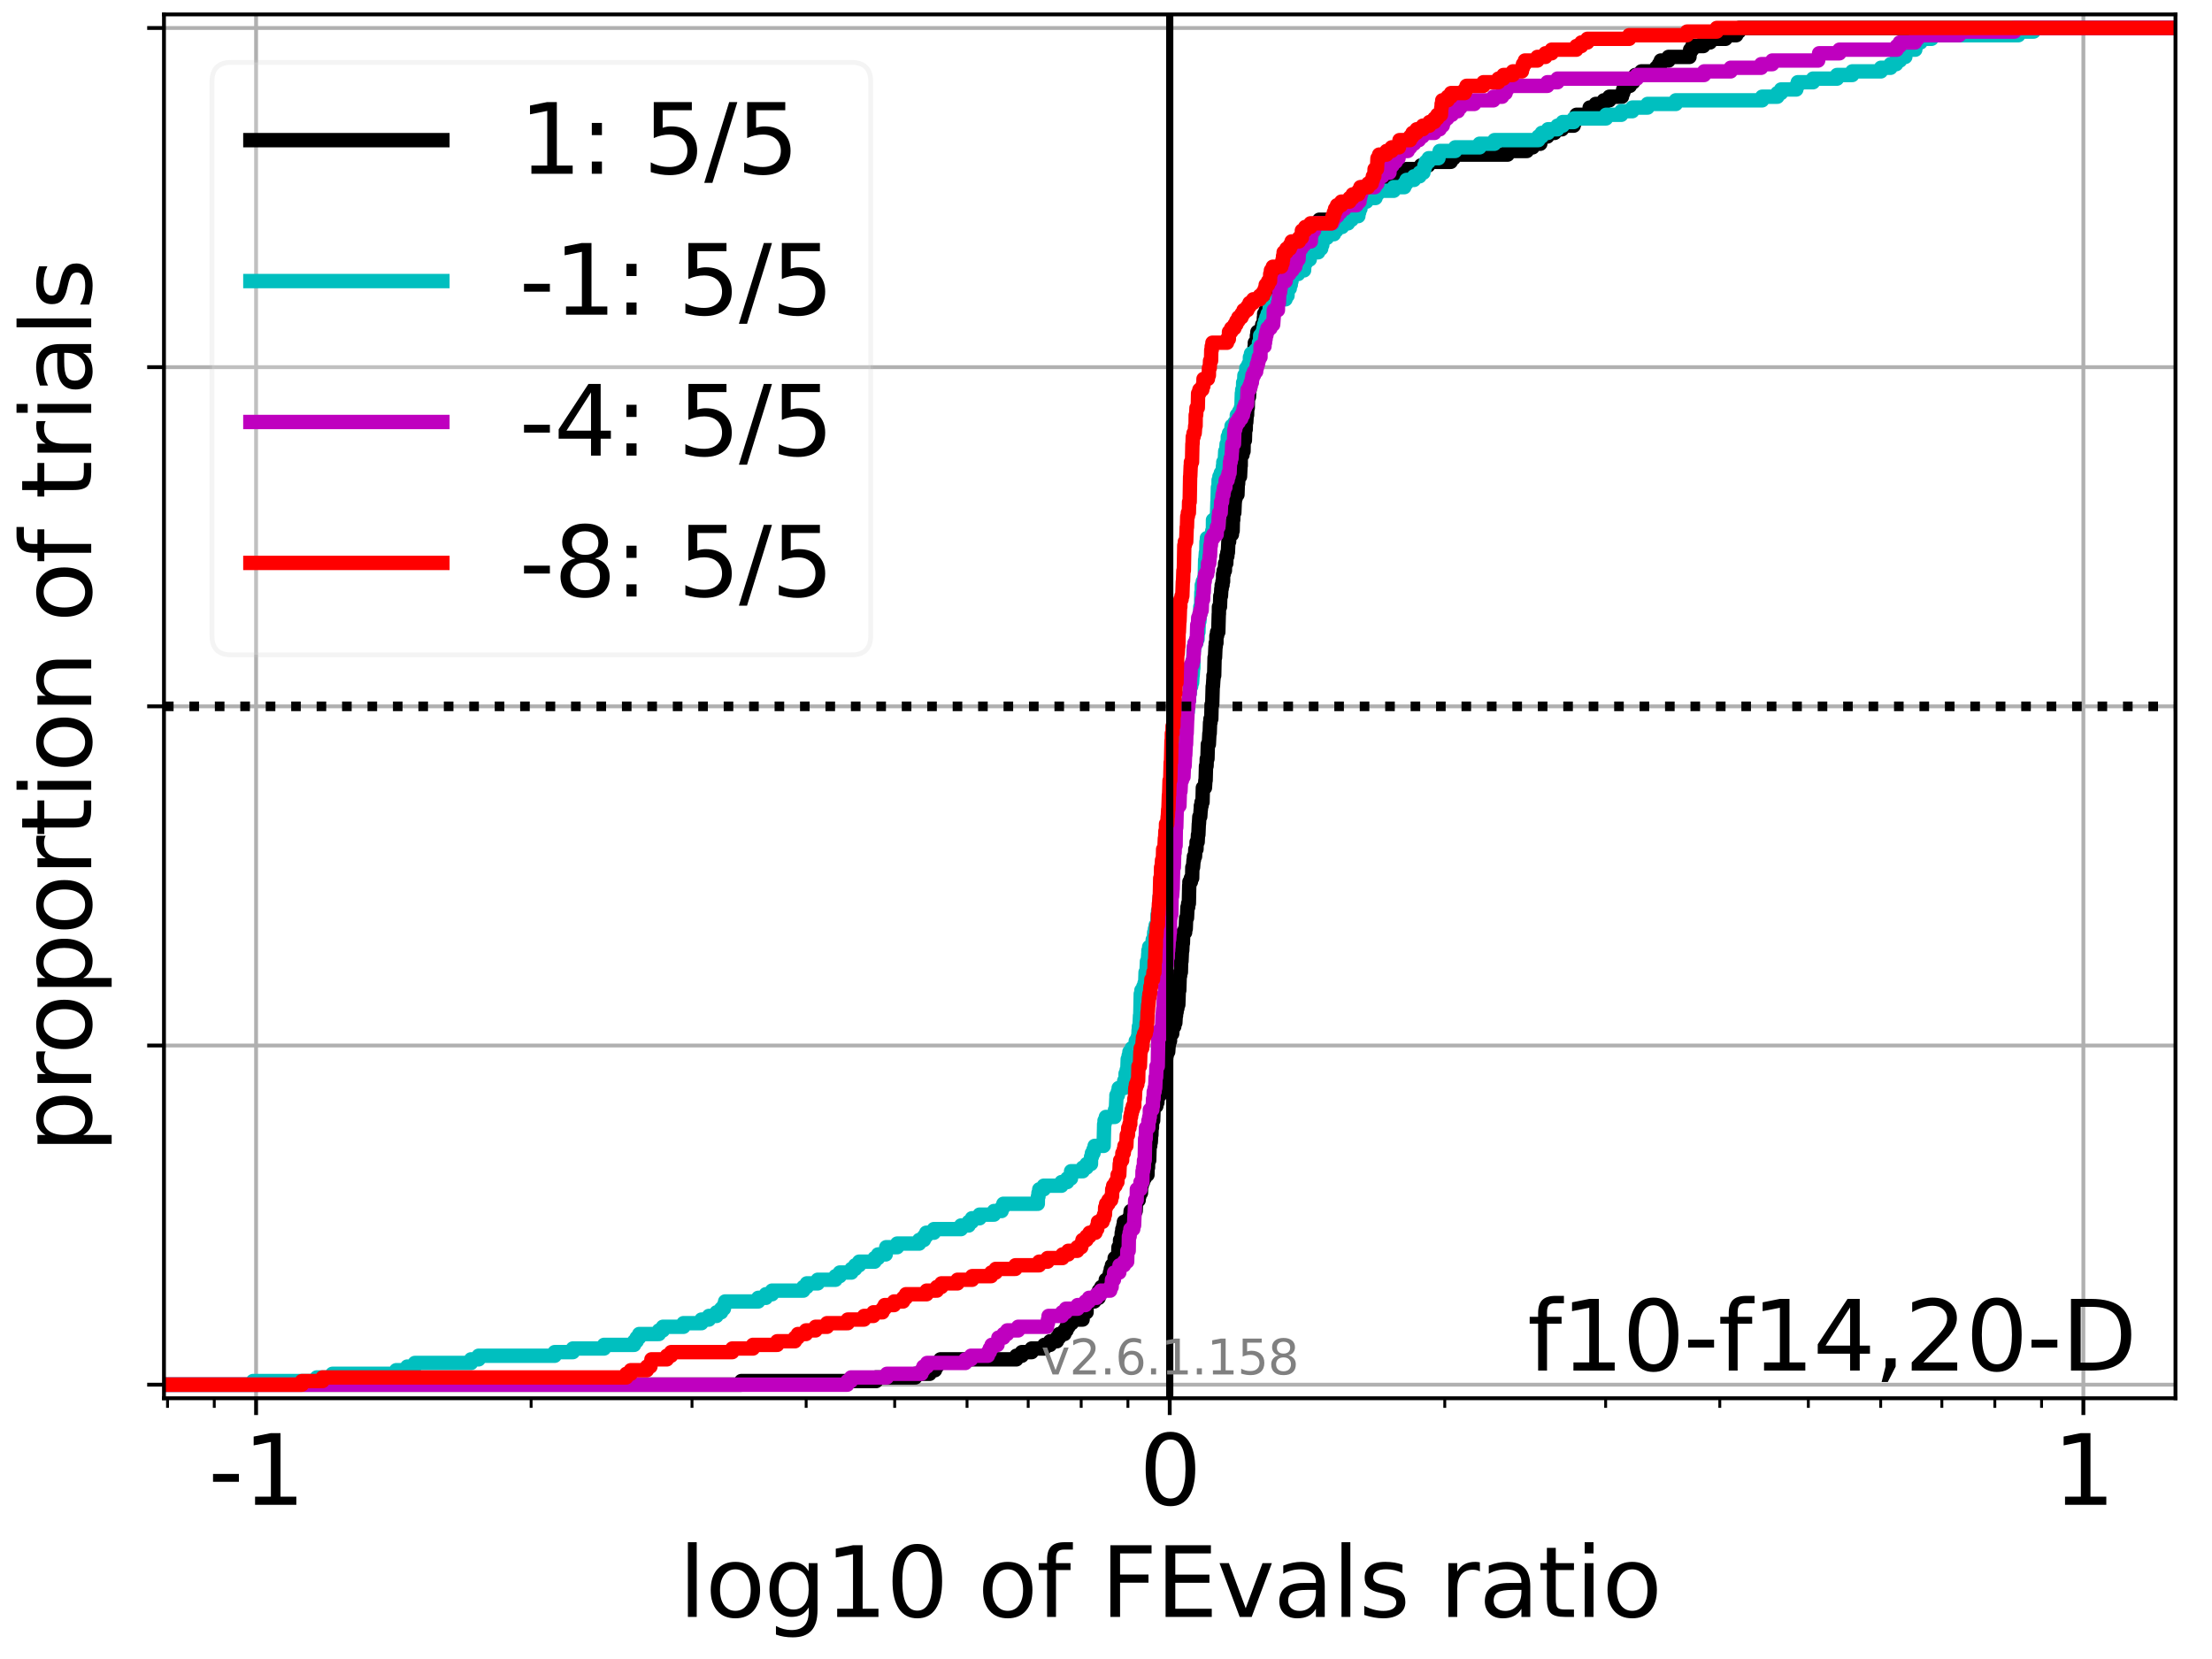 <?xml version="1.0" encoding="utf-8" standalone="no"?>
<!DOCTYPE svg PUBLIC "-//W3C//DTD SVG 1.1//EN"
  "http://www.w3.org/Graphics/SVG/1.1/DTD/svg11.dtd">
<svg xmlns:xlink="http://www.w3.org/1999/xlink" width="460.8pt" height="345.6pt" viewBox="0 0 460.8 345.6" xmlns="http://www.w3.org/2000/svg" version="1.1">
 <defs>
  <style type="text/css">*{stroke-linejoin: round; stroke-linecap: butt}</style>
 </defs>
 <g id="figure_1">
  <g id="patch_1">
   <path d="M 0 345.6 
L 460.8 345.6 
L 460.8 0 
L 0 0 
z
" style="fill: #ffffff"/>
  </g>
  <g id="axes_1">
   <g id="patch_2">
    <path d="M 34.16 291.28 
L 453.192 291.28 
L 453.192 3 
L 34.16 3 
z
" style="fill: #ffffff"/>
   </g>
   <g id="matplotlib.axis_1">
    <g id="xtick_1">
     <g id="line2d_1">
      <path d="M 53.347 291.28 
L 53.347 3 
" clip-path="url(#p27bf872c68)" style="fill: none; stroke: #b0b0b0; stroke-width: 0.8; stroke-linecap: square"/>
     </g>
     <g id="line2d_2">
      <defs>
       <path id="mddcf4d13c7" d="M 0 0 
L 0 3.5 
" style="stroke: #000000; stroke-width: 0.8"/>
      </defs>
      <g>
       <use xlink:href="#mddcf4d13c7" x="53.347" y="291.28" style="stroke: #000000; stroke-width: 0.8"/>
      </g>
     </g>
     <g id="text_1">
      <!-- -1 -->
      <g transform="translate(43.377 313.477)scale(0.2 -0.2)">
       <defs>
        <path id="DejaVuSans-2d" d="M 313 2009 
L 1997 2009 
L 1997 1497 
L 313 1497 
L 313 2009 
z
" transform="scale(0.016)"/>
        <path id="DejaVuSans-31" d="M 794 531 
L 1825 531 
L 1825 4091 
L 703 3866 
L 703 4441 
L 1819 4666 
L 2450 4666 
L 2450 531 
L 3481 531 
L 3481 0 
L 794 0 
L 794 531 
z
" transform="scale(0.016)"/>
       </defs>
       <use xlink:href="#DejaVuSans-2d"/>
       <use xlink:href="#DejaVuSans-31" x="36.084"/>
      </g>
     </g>
    </g>
    <g id="xtick_2">
     <g id="line2d_3">
      <path d="M 243.676 291.28 
L 243.676 3 
" clip-path="url(#p27bf872c68)" style="fill: none; stroke: #b0b0b0; stroke-width: 0.8; stroke-linecap: square"/>
     </g>
     <g id="line2d_4">
      <g>
       <use xlink:href="#mddcf4d13c7" x="243.676" y="291.28" style="stroke: #000000; stroke-width: 0.8"/>
      </g>
     </g>
     <g id="text_2">
      <!-- 0 -->
      <g transform="translate(237.314 313.477)scale(0.2 -0.2)">
       <defs>
        <path id="DejaVuSans-30" d="M 2034 4250 
Q 1547 4250 1301 3770 
Q 1056 3291 1056 2328 
Q 1056 1369 1301 889 
Q 1547 409 2034 409 
Q 2525 409 2770 889 
Q 3016 1369 3016 2328 
Q 3016 3291 2770 3770 
Q 2525 4250 2034 4250 
z
M 2034 4750 
Q 2819 4750 3233 4129 
Q 3647 3509 3647 2328 
Q 3647 1150 3233 529 
Q 2819 -91 2034 -91 
Q 1250 -91 836 529 
Q 422 1150 422 2328 
Q 422 3509 836 4129 
Q 1250 4750 2034 4750 
z
" transform="scale(0.016)"/>
       </defs>
       <use xlink:href="#DejaVuSans-30"/>
      </g>
     </g>
    </g>
    <g id="xtick_3">
     <g id="line2d_5">
      <path d="M 434.005 291.28 
L 434.005 3 
" clip-path="url(#p27bf872c68)" style="fill: none; stroke: #b0b0b0; stroke-width: 0.8; stroke-linecap: square"/>
     </g>
     <g id="line2d_6">
      <g>
       <use xlink:href="#mddcf4d13c7" x="434.005" y="291.28" style="stroke: #000000; stroke-width: 0.8"/>
      </g>
     </g>
     <g id="text_3">
      <!-- 1 -->
      <g transform="translate(427.642 313.477)scale(0.2 -0.2)">
       <use xlink:href="#DejaVuSans-31"/>
      </g>
     </g>
    </g>
    <g id="xtick_4">
     <g id="line2d_7">
      <defs>
       <path id="m881995e445" d="M 0 0 
L 0 2 
" style="stroke: #000000; stroke-width: 0.6"/>
      </defs>
      <g>
       <use xlink:href="#m881995e445" x="34.902" y="291.28" style="stroke: #000000; stroke-width: 0.6"/>
      </g>
     </g>
    </g>
    <g id="xtick_5">
     <g id="line2d_8">
      <g>
       <use xlink:href="#m881995e445" x="44.638" y="291.28" style="stroke: #000000; stroke-width: 0.6"/>
      </g>
     </g>
    </g>
    <g id="xtick_6">
     <g id="line2d_9">
      <g>
       <use xlink:href="#m881995e445" x="110.642" y="291.28" style="stroke: #000000; stroke-width: 0.6"/>
      </g>
     </g>
    </g>
    <g id="xtick_7">
     <g id="line2d_10">
      <g>
       <use xlink:href="#m881995e445" x="144.157" y="291.28" style="stroke: #000000; stroke-width: 0.6"/>
      </g>
     </g>
    </g>
    <g id="xtick_8">
     <g id="line2d_11">
      <g>
       <use xlink:href="#m881995e445" x="167.937" y="291.28" style="stroke: #000000; stroke-width: 0.6"/>
      </g>
     </g>
    </g>
    <g id="xtick_9">
     <g id="line2d_12">
      <g>
       <use xlink:href="#m881995e445" x="186.381" y="291.28" style="stroke: #000000; stroke-width: 0.6"/>
      </g>
     </g>
    </g>
    <g id="xtick_10">
     <g id="line2d_13">
      <g>
       <use xlink:href="#m881995e445" x="201.452" y="291.28" style="stroke: #000000; stroke-width: 0.6"/>
      </g>
     </g>
    </g>
    <g id="xtick_11">
     <g id="line2d_14">
      <g>
       <use xlink:href="#m881995e445" x="214.194" y="291.28" style="stroke: #000000; stroke-width: 0.6"/>
      </g>
     </g>
    </g>
    <g id="xtick_12">
     <g id="line2d_15">
      <g>
       <use xlink:href="#m881995e445" x="225.231" y="291.28" style="stroke: #000000; stroke-width: 0.6"/>
      </g>
     </g>
    </g>
    <g id="xtick_13">
     <g id="line2d_16">
      <g>
       <use xlink:href="#m881995e445" x="234.967" y="291.28" style="stroke: #000000; stroke-width: 0.6"/>
      </g>
     </g>
    </g>
    <g id="xtick_14">
     <g id="line2d_17">
      <g>
       <use xlink:href="#m881995e445" x="300.971" y="291.28" style="stroke: #000000; stroke-width: 0.6"/>
      </g>
     </g>
    </g>
    <g id="xtick_15">
     <g id="line2d_18">
      <g>
       <use xlink:href="#m881995e445" x="334.486" y="291.28" style="stroke: #000000; stroke-width: 0.6"/>
      </g>
     </g>
    </g>
    <g id="xtick_16">
     <g id="line2d_19">
      <g>
       <use xlink:href="#m881995e445" x="358.265" y="291.28" style="stroke: #000000; stroke-width: 0.6"/>
      </g>
     </g>
    </g>
    <g id="xtick_17">
     <g id="line2d_20">
      <g>
       <use xlink:href="#m881995e445" x="376.71" y="291.28" style="stroke: #000000; stroke-width: 0.6"/>
      </g>
     </g>
    </g>
    <g id="xtick_18">
     <g id="line2d_21">
      <g>
       <use xlink:href="#m881995e445" x="391.781" y="291.28" style="stroke: #000000; stroke-width: 0.6"/>
      </g>
     </g>
    </g>
    <g id="xtick_19">
     <g id="line2d_22">
      <g>
       <use xlink:href="#m881995e445" x="404.523" y="291.28" style="stroke: #000000; stroke-width: 0.6"/>
      </g>
     </g>
    </g>
    <g id="xtick_20">
     <g id="line2d_23">
      <g>
       <use xlink:href="#m881995e445" x="415.56" y="291.28" style="stroke: #000000; stroke-width: 0.6"/>
      </g>
     </g>
    </g>
    <g id="xtick_21">
     <g id="line2d_24">
      <g>
       <use xlink:href="#m881995e445" x="425.296" y="291.28" style="stroke: #000000; stroke-width: 0.6"/>
      </g>
     </g>
    </g>
    <g id="text_4">
     <!-- log10 of FEvals ratio -->
     <g transform="translate(141.371 336.833)scale(0.2 -0.2)">
      <defs>
       <path id="DejaVuSans-6c" d="M 603 4863 
L 1178 4863 
L 1178 0 
L 603 0 
L 603 4863 
z
" transform="scale(0.016)"/>
       <path id="DejaVuSans-6f" d="M 1959 3097 
Q 1497 3097 1228 2736 
Q 959 2375 959 1747 
Q 959 1119 1226 758 
Q 1494 397 1959 397 
Q 2419 397 2687 759 
Q 2956 1122 2956 1747 
Q 2956 2369 2687 2733 
Q 2419 3097 1959 3097 
z
M 1959 3584 
Q 2709 3584 3137 3096 
Q 3566 2609 3566 1747 
Q 3566 888 3137 398 
Q 2709 -91 1959 -91 
Q 1206 -91 779 398 
Q 353 888 353 1747 
Q 353 2609 779 3096 
Q 1206 3584 1959 3584 
z
" transform="scale(0.016)"/>
       <path id="DejaVuSans-67" d="M 2906 1791 
Q 2906 2416 2648 2759 
Q 2391 3103 1925 3103 
Q 1463 3103 1205 2759 
Q 947 2416 947 1791 
Q 947 1169 1205 825 
Q 1463 481 1925 481 
Q 2391 481 2648 825 
Q 2906 1169 2906 1791 
z
M 3481 434 
Q 3481 -459 3084 -895 
Q 2688 -1331 1869 -1331 
Q 1566 -1331 1297 -1286 
Q 1028 -1241 775 -1147 
L 775 -588 
Q 1028 -725 1275 -790 
Q 1522 -856 1778 -856 
Q 2344 -856 2625 -561 
Q 2906 -266 2906 331 
L 2906 616 
Q 2728 306 2450 153 
Q 2172 0 1784 0 
Q 1141 0 747 490 
Q 353 981 353 1791 
Q 353 2603 747 3093 
Q 1141 3584 1784 3584 
Q 2172 3584 2450 3431 
Q 2728 3278 2906 2969 
L 2906 3500 
L 3481 3500 
L 3481 434 
z
" transform="scale(0.016)"/>
       <path id="DejaVuSans-20" transform="scale(0.016)"/>
       <path id="DejaVuSans-66" d="M 2375 4863 
L 2375 4384 
L 1825 4384 
Q 1516 4384 1395 4259 
Q 1275 4134 1275 3809 
L 1275 3500 
L 2222 3500 
L 2222 3053 
L 1275 3053 
L 1275 0 
L 697 0 
L 697 3053 
L 147 3053 
L 147 3500 
L 697 3500 
L 697 3744 
Q 697 4328 969 4595 
Q 1241 4863 1831 4863 
L 2375 4863 
z
" transform="scale(0.016)"/>
       <path id="DejaVuSans-46" d="M 628 4666 
L 3309 4666 
L 3309 4134 
L 1259 4134 
L 1259 2759 
L 3109 2759 
L 3109 2228 
L 1259 2228 
L 1259 0 
L 628 0 
L 628 4666 
z
" transform="scale(0.016)"/>
       <path id="DejaVuSans-45" d="M 628 4666 
L 3578 4666 
L 3578 4134 
L 1259 4134 
L 1259 2753 
L 3481 2753 
L 3481 2222 
L 1259 2222 
L 1259 531 
L 3634 531 
L 3634 0 
L 628 0 
L 628 4666 
z
" transform="scale(0.016)"/>
       <path id="DejaVuSans-76" d="M 191 3500 
L 800 3500 
L 1894 563 
L 2988 3500 
L 3597 3500 
L 2284 0 
L 1503 0 
L 191 3500 
z
" transform="scale(0.016)"/>
       <path id="DejaVuSans-61" d="M 2194 1759 
Q 1497 1759 1228 1600 
Q 959 1441 959 1056 
Q 959 750 1161 570 
Q 1363 391 1709 391 
Q 2188 391 2477 730 
Q 2766 1069 2766 1631 
L 2766 1759 
L 2194 1759 
z
M 3341 1997 
L 3341 0 
L 2766 0 
L 2766 531 
Q 2569 213 2275 61 
Q 1981 -91 1556 -91 
Q 1019 -91 701 211 
Q 384 513 384 1019 
Q 384 1609 779 1909 
Q 1175 2209 1959 2209 
L 2766 2209 
L 2766 2266 
Q 2766 2663 2505 2880 
Q 2244 3097 1772 3097 
Q 1472 3097 1187 3025 
Q 903 2953 641 2809 
L 641 3341 
Q 956 3463 1253 3523 
Q 1550 3584 1831 3584 
Q 2591 3584 2966 3190 
Q 3341 2797 3341 1997 
z
" transform="scale(0.016)"/>
       <path id="DejaVuSans-73" d="M 2834 3397 
L 2834 2853 
Q 2591 2978 2328 3040 
Q 2066 3103 1784 3103 
Q 1356 3103 1142 2972 
Q 928 2841 928 2578 
Q 928 2378 1081 2264 
Q 1234 2150 1697 2047 
L 1894 2003 
Q 2506 1872 2764 1633 
Q 3022 1394 3022 966 
Q 3022 478 2636 193 
Q 2250 -91 1575 -91 
Q 1294 -91 989 -36 
Q 684 19 347 128 
L 347 722 
Q 666 556 975 473 
Q 1284 391 1588 391 
Q 1994 391 2212 530 
Q 2431 669 2431 922 
Q 2431 1156 2273 1281 
Q 2116 1406 1581 1522 
L 1381 1569 
Q 847 1681 609 1914 
Q 372 2147 372 2553 
Q 372 3047 722 3315 
Q 1072 3584 1716 3584 
Q 2034 3584 2315 3537 
Q 2597 3491 2834 3397 
z
" transform="scale(0.016)"/>
       <path id="DejaVuSans-72" d="M 2631 2963 
Q 2534 3019 2420 3045 
Q 2306 3072 2169 3072 
Q 1681 3072 1420 2755 
Q 1159 2438 1159 1844 
L 1159 0 
L 581 0 
L 581 3500 
L 1159 3500 
L 1159 2956 
Q 1341 3275 1631 3429 
Q 1922 3584 2338 3584 
Q 2397 3584 2469 3576 
Q 2541 3569 2628 3553 
L 2631 2963 
z
" transform="scale(0.016)"/>
       <path id="DejaVuSans-74" d="M 1172 4494 
L 1172 3500 
L 2356 3500 
L 2356 3053 
L 1172 3053 
L 1172 1153 
Q 1172 725 1289 603 
Q 1406 481 1766 481 
L 2356 481 
L 2356 0 
L 1766 0 
Q 1100 0 847 248 
Q 594 497 594 1153 
L 594 3053 
L 172 3053 
L 172 3500 
L 594 3500 
L 594 4494 
L 1172 4494 
z
" transform="scale(0.016)"/>
       <path id="DejaVuSans-69" d="M 603 3500 
L 1178 3500 
L 1178 0 
L 603 0 
L 603 3500 
z
M 603 4863 
L 1178 4863 
L 1178 4134 
L 603 4134 
L 603 4863 
z
" transform="scale(0.016)"/>
      </defs>
      <use xlink:href="#DejaVuSans-6c"/>
      <use xlink:href="#DejaVuSans-6f" x="27.783"/>
      <use xlink:href="#DejaVuSans-67" x="88.965"/>
      <use xlink:href="#DejaVuSans-31" x="152.441"/>
      <use xlink:href="#DejaVuSans-30" x="216.064"/>
      <use xlink:href="#DejaVuSans-20" x="279.688"/>
      <use xlink:href="#DejaVuSans-6f" x="311.475"/>
      <use xlink:href="#DejaVuSans-66" x="372.656"/>
      <use xlink:href="#DejaVuSans-20" x="407.861"/>
      <use xlink:href="#DejaVuSans-46" x="439.648"/>
      <use xlink:href="#DejaVuSans-45" x="497.168"/>
      <use xlink:href="#DejaVuSans-76" x="560.352"/>
      <use xlink:href="#DejaVuSans-61" x="619.531"/>
      <use xlink:href="#DejaVuSans-6c" x="680.811"/>
      <use xlink:href="#DejaVuSans-73" x="708.594"/>
      <use xlink:href="#DejaVuSans-20" x="760.693"/>
      <use xlink:href="#DejaVuSans-72" x="792.48"/>
      <use xlink:href="#DejaVuSans-61" x="833.594"/>
      <use xlink:href="#DejaVuSans-74" x="894.873"/>
      <use xlink:href="#DejaVuSans-69" x="934.082"/>
      <use xlink:href="#DejaVuSans-6f" x="961.865"/>
     </g>
    </g>
   </g>
   <g id="matplotlib.axis_2">
    <g id="ytick_1">
     <g id="line2d_25">
      <path d="M 34.16 288.454 
L 453.192 288.454 
" clip-path="url(#p27bf872c68)" style="fill: none; stroke: #b0b0b0; stroke-width: 0.8; stroke-linecap: square"/>
     </g>
     <g id="line2d_26">
      <defs>
       <path id="m082e71abb6" d="M 0 0 
L -3.5 0 
" style="stroke: #000000; stroke-width: 0.8"/>
      </defs>
      <g>
       <use xlink:href="#m082e71abb6" x="34.16" y="288.454" style="stroke: #000000; stroke-width: 0.8"/>
      </g>
     </g>
    </g>
    <g id="ytick_2">
     <g id="line2d_27">
      <path d="M 34.16 217.797 
L 453.192 217.797 
" clip-path="url(#p27bf872c68)" style="fill: none; stroke: #b0b0b0; stroke-width: 0.8; stroke-linecap: square"/>
     </g>
     <g id="line2d_28">
      <g>
       <use xlink:href="#m082e71abb6" x="34.16" y="217.797" style="stroke: #000000; stroke-width: 0.8"/>
      </g>
     </g>
    </g>
    <g id="ytick_3">
     <g id="line2d_29">
      <path d="M 34.16 147.14 
L 453.192 147.14 
" clip-path="url(#p27bf872c68)" style="fill: none; stroke: #b0b0b0; stroke-width: 0.8; stroke-linecap: square"/>
     </g>
     <g id="line2d_30">
      <g>
       <use xlink:href="#m082e71abb6" x="34.16" y="147.14" style="stroke: #000000; stroke-width: 0.8"/>
      </g>
     </g>
    </g>
    <g id="ytick_4">
     <g id="line2d_31">
      <path d="M 34.16 76.483 
L 453.192 76.483 
" clip-path="url(#p27bf872c68)" style="fill: none; stroke: #b0b0b0; stroke-width: 0.8; stroke-linecap: square"/>
     </g>
     <g id="line2d_32">
      <g>
       <use xlink:href="#m082e71abb6" x="34.16" y="76.483" style="stroke: #000000; stroke-width: 0.8"/>
      </g>
     </g>
    </g>
    <g id="ytick_5">
     <g id="line2d_33">
      <path d="M 34.16 5.826 
L 453.192 5.826 
" clip-path="url(#p27bf872c68)" style="fill: none; stroke: #b0b0b0; stroke-width: 0.8; stroke-linecap: square"/>
     </g>
     <g id="line2d_34">
      <g>
       <use xlink:href="#m082e71abb6" x="34.16" y="5.826" style="stroke: #000000; stroke-width: 0.8"/>
      </g>
     </g>
    </g>
    <g id="text_5">
     <!-- proportion of trials -->
     <g transform="translate(19.001 240.146)rotate(-90)scale(0.2 -0.2)">
      <defs>
       <path id="DejaVuSans-70" d="M 1159 525 
L 1159 -1331 
L 581 -1331 
L 581 3500 
L 1159 3500 
L 1159 2969 
Q 1341 3281 1617 3432 
Q 1894 3584 2278 3584 
Q 2916 3584 3314 3078 
Q 3713 2572 3713 1747 
Q 3713 922 3314 415 
Q 2916 -91 2278 -91 
Q 1894 -91 1617 61 
Q 1341 213 1159 525 
z
M 3116 1747 
Q 3116 2381 2855 2742 
Q 2594 3103 2138 3103 
Q 1681 3103 1420 2742 
Q 1159 2381 1159 1747 
Q 1159 1113 1420 752 
Q 1681 391 2138 391 
Q 2594 391 2855 752 
Q 3116 1113 3116 1747 
z
" transform="scale(0.016)"/>
       <path id="DejaVuSans-6e" d="M 3513 2113 
L 3513 0 
L 2938 0 
L 2938 2094 
Q 2938 2591 2744 2837 
Q 2550 3084 2163 3084 
Q 1697 3084 1428 2787 
Q 1159 2491 1159 1978 
L 1159 0 
L 581 0 
L 581 3500 
L 1159 3500 
L 1159 2956 
Q 1366 3272 1645 3428 
Q 1925 3584 2291 3584 
Q 2894 3584 3203 3211 
Q 3513 2838 3513 2113 
z
" transform="scale(0.016)"/>
      </defs>
      <use xlink:href="#DejaVuSans-70"/>
      <use xlink:href="#DejaVuSans-72" x="63.477"/>
      <use xlink:href="#DejaVuSans-6f" x="102.34"/>
      <use xlink:href="#DejaVuSans-70" x="163.521"/>
      <use xlink:href="#DejaVuSans-6f" x="226.998"/>
      <use xlink:href="#DejaVuSans-72" x="288.18"/>
      <use xlink:href="#DejaVuSans-74" x="329.293"/>
      <use xlink:href="#DejaVuSans-69" x="368.502"/>
      <use xlink:href="#DejaVuSans-6f" x="396.285"/>
      <use xlink:href="#DejaVuSans-6e" x="457.467"/>
      <use xlink:href="#DejaVuSans-20" x="520.846"/>
      <use xlink:href="#DejaVuSans-6f" x="552.633"/>
      <use xlink:href="#DejaVuSans-66" x="613.814"/>
      <use xlink:href="#DejaVuSans-20" x="649.02"/>
      <use xlink:href="#DejaVuSans-74" x="680.807"/>
      <use xlink:href="#DejaVuSans-72" x="720.016"/>
      <use xlink:href="#DejaVuSans-69" x="761.129"/>
      <use xlink:href="#DejaVuSans-61" x="788.912"/>
      <use xlink:href="#DejaVuSans-6c" x="850.191"/>
      <use xlink:href="#DejaVuSans-73" x="877.975"/>
     </g>
    </g>
   </g>
   <g id="line2d_35">
    <path d="M 34.16 288.454 
L 154.429 288.454 
L 154.429 287.7 
L 182.506 287.7 
L 182.506 286.946 
L 190.67 286.946 
L 190.67 286.193 
L 193.658 286.193 
L 193.658 285.439 
L 194.774 285.439 
L 194.774 284.685 
L 195.194 284.685 
L 195.194 283.932 
L 195.906 283.932 
L 195.906 283.178 
L 211.723 283.178 
L 211.723 282.424 
L 212.866 282.424 
L 212.866 281.671 
L 214.912 281.671 
L 214.912 280.917 
L 217.55 280.917 
L 217.55 280.163 
L 218.747 280.163 
L 218.747 279.41 
L 220.172 279.41 
L 220.172 278.656 
L 220.65 278.656 
L 220.65 277.902 
L 221.735 277.902 
L 221.735 277.149 
L 222.178 277.149 
L 222.178 276.395 
L 222.587 276.395 
L 222.587 275.641 
L 223.271 275.641 
L 223.271 274.888 
L 225.524 274.888 
L 225.547 273.38 
L 226.348 273.38 
L 226.376 271.873 
L 226.494 271.873 
L 226.494 271.119 
L 227.957 271.119 
L 227.957 270.366 
L 228.869 270.366 
L 228.916 268.858 
L 229.423 268.858 
L 229.423 268.105 
L 230.168 268.105 
L 230.168 267.351 
L 230.354 267.351 
L 230.354 266.597 
L 231.016 266.597 
L 231.016 265.844 
L 231.227 265.844 
L 231.227 265.09 
L 231.402 265.09 
L 231.402 264.336 
L 231.635 264.336 
L 231.635 263.583 
L 232.148 263.583 
L 232.209 262.075 
L 232.908 262.075 
L 233.003 259.814 
L 233.309 259.814 
L 233.331 258.307 
L 233.624 258.307 
L 233.682 256.799 
L 233.801 256.799 
L 233.801 256.046 
L 234.004 256.046 
L 234.004 255.292 
L 234.133 255.292 
L 234.133 254.538 
L 235.136 254.538 
L 235.136 253.785 
L 235.431 253.785 
L 235.539 252.277 
L 236.584 252.277 
L 236.671 250.016 
L 237.207 250.016 
L 237.207 249.263 
L 237.339 249.263 
L 237.339 248.509 
L 237.682 248.509 
L 237.722 247.002 
L 237.843 247.002 
L 237.843 246.248 
L 238.117 246.248 
L 238.117 245.494 
L 238.438 245.494 
L 238.438 244.741 
L 239.035 244.741 
L 239.057 243.233 
L 239.153 243.233 
L 239.175 241.726 
L 239.396 241.726 
L 239.484 238.711 
L 239.608 238.711 
L 239.608 237.958 
L 239.727 237.958 
L 239.801 236.45 
L 239.858 236.45 
L 239.892 234.943 
L 239.976 234.943 
L 239.994 233.436 
L 240.224 233.436 
L 240.324 230.421 
L 240.881 230.421 
L 240.881 229.667 
L 241.103 229.667 
L 241.162 228.16 
L 241.615 228.16 
L 241.7 226.653 
L 241.978 226.653 
L 241.988 225.145 
L 242.139 225.145 
L 242.139 224.392 
L 242.256 224.392 
L 242.308 222.884 
L 242.379 222.884 
L 242.379 222.13 
L 242.497 222.13 
L 242.497 221.377 
L 242.713 221.377 
L 242.713 220.623 
L 242.933 220.623 
L 242.933 219.869 
L 243.051 219.869 
L 243.051 219.116 
L 243.354 219.116 
L 243.461 217.608 
L 243.515 217.608 
L 243.515 216.855 
L 243.735 216.855 
L 243.736 215.347 
L 244.189 215.347 
L 244.293 213.84 
L 244.62 213.84 
L 244.62 213.086 
L 244.842 213.086 
L 244.928 211.579 
L 244.988 211.579 
L 244.988 210.825 
L 245.111 210.825 
L 245.111 210.072 
L 245.268 210.072 
L 245.268 209.318 
L 245.461 209.318 
L 245.564 206.303 
L 245.662 206.303 
L 245.755 203.289 
L 245.838 203.289 
L 245.838 202.535 
L 245.996 202.535 
L 246.046 200.274 
L 246.118 200.274 
L 246.221 198.013 
L 246.284 198.013 
L 246.346 196.506 
L 246.421 196.506 
L 246.485 194.245 
L 246.878 194.245 
L 246.878 193.491 
L 247.009 193.491 
L 247.096 191.23 
L 247.268 191.23 
L 247.372 188.969 
L 247.518 188.969 
L 247.518 188.215 
L 247.66 188.215 
L 247.737 184.447 
L 247.78 184.447 
L 247.78 183.693 
L 248.088 183.693 
L 248.088 182.939 
L 248.346 182.939 
L 248.385 180.678 
L 248.53 180.678 
L 248.64 179.171 
L 248.717 179.171 
L 248.717 178.417 
L 248.946 178.417 
L 249.006 176.91 
L 249.247 176.91 
L 249.276 175.403 
L 249.493 175.403 
L 249.56 173.895 
L 249.642 173.895 
L 249.737 171.634 
L 249.764 171.634 
L 249.848 170.127 
L 250.031 170.127 
L 250.126 168.62 
L 250.16 168.62 
L 250.16 167.866 
L 250.302 167.866 
L 250.302 167.112 
L 250.505 167.112 
L 250.579 164.098 
L 251.011 164.098 
L 251.1 162.59 
L 251.153 162.59 
L 251.232 159.576 
L 251.35 159.576 
L 251.392 158.068 
L 251.537 158.068 
L 251.617 155.054 
L 251.825 155.054 
L 251.936 152.793 
L 252.001 152.793 
L 252.077 150.532 
L 252.158 150.532 
L 252.158 149.778 
L 252.333 149.778 
L 252.395 146.763 
L 252.527 146.763 
L 252.627 142.995 
L 252.675 142.995 
L 252.768 141.487 
L 252.788 141.487 
L 252.788 140.734 
L 252.936 140.734 
L 253.02 136.965 
L 253.112 136.965 
L 253.207 134.704 
L 253.258 134.704 
L 253.258 133.951 
L 253.4 133.951 
L 253.402 132.443 
L 253.544 132.443 
L 253.544 131.69 
L 253.789 131.69 
L 253.892 127.921 
L 253.918 127.921 
L 253.931 126.414 
L 254.141 126.414 
L 254.216 124.153 
L 254.347 124.153 
L 254.428 122.646 
L 254.502 122.646 
L 254.502 121.892 
L 254.672 121.892 
L 254.672 121.138 
L 254.79 121.138 
L 254.793 119.631 
L 254.919 119.631 
L 254.919 118.877 
L 255.165 118.877 
L 255.208 117.37 
L 255.452 117.37 
L 255.501 115.863 
L 255.677 115.863 
L 255.677 115.109 
L 255.79 115.109 
L 255.893 112.848 
L 256.046 112.848 
L 256.083 111.341 
L 256.625 111.341 
L 256.625 110.587 
L 256.778 110.587 
L 256.828 108.326 
L 256.896 108.326 
L 256.933 106.818 
L 257.128 106.818 
L 257.223 104.557 
L 257.247 104.557 
L 257.247 103.804 
L 257.406 103.804 
L 257.406 103.05 
L 257.783 103.05 
L 257.859 100.789 
L 257.921 100.789 
L 257.988 99.282 
L 258.315 99.282 
L 258.42 97.021 
L 258.464 97.021 
L 258.475 94.76 
L 258.828 94.76 
L 258.828 94.006 
L 259.046 94.006 
L 259.084 91.745 
L 259.329 91.745 
L 259.388 89.484 
L 259.502 89.484 
L 259.533 87.977 
L 259.621 87.977 
L 259.708 86.469 
L 259.785 86.469 
L 259.824 84.962 
L 259.934 84.962 
L 259.971 82.701 
L 260.18 82.701 
L 260.263 81.194 
L 260.328 81.194 
L 260.328 79.686 
L 260.44 79.686 
L 260.539 78.179 
L 260.782 78.179 
L 260.845 75.918 
L 260.992 75.918 
L 260.994 74.411 
L 261.267 74.411 
L 261.363 72.15 
L 261.408 72.15 
L 261.408 71.396 
L 261.816 71.396 
L 261.843 69.888 
L 261.945 69.888 
L 261.945 69.135 
L 262.718 69.135 
L 262.718 68.381 
L 262.943 68.381 
L 262.943 67.627 
L 263.239 67.627 
L 263.3 66.12 
L 263.351 66.12 
L 263.351 65.366 
L 263.694 65.366 
L 263.694 64.613 
L 264.43 64.613 
L 264.43 63.859 
L 264.979 63.859 
L 264.979 63.105 
L 265.511 63.105 
L 265.511 62.352 
L 265.629 62.352 
L 265.629 61.598 
L 266.423 61.598 
L 266.423 60.844 
L 266.595 60.844 
L 266.595 60.091 
L 266.745 60.091 
L 266.745 59.337 
L 267.215 59.337 
L 267.215 58.583 
L 267.703 58.583 
L 267.703 57.076 
L 267.914 57.076 
L 267.914 56.322 
L 269.15 56.322 
L 269.15 55.569 
L 269.583 55.569 
L 269.583 54.815 
L 269.866 54.815 
L 269.866 54.061 
L 270.614 54.061 
L 270.614 53.308 
L 271.119 53.308 
L 271.119 52.554 
L 272.138 52.554 
L 272.206 50.293 
L 272.853 50.293 
L 272.853 49.539 
L 273.326 49.539 
L 273.326 48.786 
L 273.673 48.786 
L 273.781 47.278 
L 274.389 47.278 
L 274.389 46.525 
L 274.845 46.525 
L 274.845 45.771 
L 279.473 45.771 
L 279.473 45.017 
L 279.881 45.017 
L 279.881 44.264 
L 280.701 44.264 
L 280.701 43.51 
L 281.17 43.51 
L 281.17 42.756 
L 281.789 42.756 
L 281.789 42.003 
L 284.158 42.003 
L 284.158 41.249 
L 284.629 41.249 
L 284.629 40.495 
L 284.777 40.495 
L 284.777 39.742 
L 285.693 39.742 
L 285.693 38.988 
L 286.313 38.988 
L 286.313 38.234 
L 287.648 38.234 
L 287.648 37.481 
L 290.203 37.481 
L 290.203 36.727 
L 290.919 36.727 
L 290.919 35.973 
L 293.019 35.973 
L 293.019 35.22 
L 296.007 35.22 
L 296.007 34.466 
L 297.543 34.466 
L 297.543 33.712 
L 302.223 33.712 
L 302.223 32.959 
L 302.842 32.959 
L 302.842 32.205 
L 314.072 32.205 
L 314.072 31.451 
L 318.082 31.451 
L 318.082 30.697 
L 319.285 30.697 
L 319.285 29.944 
L 320.87 29.944 
L 320.967 28.436 
L 322.358 28.436 
L 322.358 27.683 
L 323.858 27.683 
L 323.858 26.929 
L 325.393 26.929 
L 325.393 26.175 
L 327.828 26.175 
L 327.828 25.422 
L 328.133 25.422 
L 328.133 24.668 
L 328.41 24.668 
L 328.41 23.914 
L 331.018 23.914 
L 331.018 23.161 
L 331.154 23.161 
L 331.154 22.407 
L 332.409 22.407 
L 332.409 21.653 
L 334.104 21.653 
L 334.104 20.9 
L 335.256 20.9 
L 335.256 20.146 
L 337.88 20.146 
L 337.88 19.392 
L 338.141 19.392 
L 338.141 18.639 
L 338.462 18.639 
L 338.462 17.885 
L 339.532 17.885 
L 339.532 17.131 
L 340.216 17.131 
L 340.216 16.378 
L 340.671 16.378 
L 340.671 15.624 
L 341.923 15.624 
L 341.923 14.87 
L 345.002 14.87 
L 345.002 14.117 
L 345.584 14.117 
L 345.584 13.363 
L 345.973 13.363 
L 345.973 12.609 
L 347.591 12.609 
L 347.591 11.856 
L 351.951 11.856 
L 351.951 11.102 
L 352.085 11.102 
L 352.085 10.348 
L 352.539 10.348 
L 352.539 9.595 
L 354.836 9.595 
L 354.836 8.841 
L 356.227 8.841 
L 356.227 8.087 
L 359.46 8.087 
L 359.46 7.334 
L 361.698 7.334 
L 361.698 6.58 
L 362.28 6.58 
L 362.28 5.826 
L 453.192 5.826 
L 453.192 5.826 
" clip-path="url(#p27bf872c68)" style="fill: none; stroke: #000000; stroke-width: 3; stroke-linecap: square"/>
   </g>
   <g id="line2d_36">
    <path clip-path="url(#p27bf872c68)" style="fill: none; stroke: #000000; stroke-width: 3; stroke-linecap: square"/>
   </g>
   <g id="line2d_37">
    <path d="M 34.16 288.454 
L 52.707 288.454 
L 52.707 287.7 
L 65.999 287.7 
L 65.999 286.946 
L 69.25 286.946 
L 69.25 286.193 
L 82.542 286.193 
L 82.542 285.439 
L 84.828 285.439 
L 84.828 284.685 
L 86.417 284.685 
L 86.417 283.932 
L 98.12 283.932 
L 98.12 283.178 
L 99.709 283.178 
L 99.709 282.424 
L 115.555 282.424 
L 115.555 281.671 
L 119.343 281.671 
L 119.343 280.917 
L 125.834 280.917 
L 125.834 280.163 
L 132.099 280.163 
L 132.099 279.41 
L 132.635 279.41 
L 132.635 278.656 
L 133.164 278.656 
L 133.164 277.902 
L 137.267 277.902 
L 137.267 277.149 
L 138.097 277.149 
L 138.097 276.395 
L 142.378 276.395 
L 142.378 275.641 
L 146.126 275.641 
L 146.126 274.888 
L 147.676 274.888 
L 147.676 274.134 
L 149.266 274.134 
L 149.266 273.38 
L 150.229 273.38 
L 150.229 272.627 
L 150.801 272.627 
L 150.801 271.873 
L 151.059 271.873 
L 151.059 271.119 
L 157.955 271.119 
L 157.955 270.366 
L 159.545 270.366 
L 159.545 269.612 
L 160.83 269.612 
L 160.83 268.858 
L 167.345 268.858 
L 167.345 268.105 
L 168.075 268.105 
L 168.075 267.351 
L 170.353 267.351 
L 170.353 266.597 
L 174.046 266.597 
L 174.046 265.844 
L 174.941 265.844 
L 174.941 265.09 
L 177.374 265.09 
L 177.374 264.336 
L 178.149 264.336 
L 178.149 263.583 
L 178.979 263.583 
L 178.979 262.829 
L 182.192 262.829 
L 182.192 262.075 
L 182.922 262.075 
L 182.922 261.321 
L 184.512 261.321 
L 184.619 259.814 
L 186.896 259.814 
L 186.896 259.06 
L 191.485 259.06 
L 191.485 258.307 
L 192.471 258.307 
L 192.471 257.553 
L 192.951 257.553 
L 192.951 256.799 
L 194.541 256.799 
L 194.541 256.046 
L 200.196 256.046 
L 200.196 255.292 
L 201.786 255.292 
L 201.786 254.538 
L 202.474 254.538 
L 202.474 253.785 
L 204.063 253.785 
L 204.063 253.031 
L 207.062 253.031 
L 207.062 252.277 
L 208.651 252.277 
L 208.651 251.524 
L 209.016 251.524 
L 209.016 250.77 
L 216.191 250.77 
L 216.21 249.263 
L 216.332 249.263 
L 216.332 248.509 
L 216.498 248.509 
L 216.498 247.755 
L 217.438 247.755 
L 217.438 247.002 
L 221.124 247.002 
L 221.124 246.248 
L 222.322 246.248 
L 222.322 245.494 
L 223.105 245.494 
L 223.125 243.987 
L 225.56 243.987 
L 225.56 243.233 
L 226.362 243.233 
L 226.362 242.48 
L 227.268 242.48 
L 227.288 240.972 
L 227.467 240.972 
L 227.467 240.219 
L 227.799 240.219 
L 227.799 239.465 
L 228.038 239.465 
L 228.038 238.711 
L 229.908 238.711 
L 230.014 234.189 
L 230.098 234.189 
L 230.098 233.436 
L 230.374 233.436 
L 230.374 232.682 
L 232.202 232.682 
L 232.285 231.175 
L 232.451 231.175 
L 232.55 228.914 
L 232.57 228.914 
L 232.57 228.16 
L 232.876 228.16 
L 232.876 227.406 
L 233.041 227.406 
L 233.041 226.653 
L 234.174 226.653 
L 234.193 225.145 
L 234.462 225.145 
L 234.482 223.638 
L 234.712 223.638 
L 234.712 222.884 
L 234.842 222.884 
L 234.927 220.623 
L 235.13 220.623 
L 235.13 219.869 
L 235.284 219.869 
L 235.284 219.116 
L 235.762 219.116 
L 235.762 218.362 
L 236.583 218.362 
L 236.603 216.855 
L 236.989 216.855 
L 236.989 216.101 
L 237.134 216.101 
L 237.195 214.594 
L 237.254 214.594 
L 237.254 213.84 
L 237.385 213.84 
L 237.483 211.579 
L 237.542 211.579 
L 237.64 207.057 
L 237.775 207.057 
L 237.775 206.303 
L 238.174 206.303 
L 238.174 205.55 
L 238.437 205.55 
L 238.437 204.796 
L 238.574 204.796 
L 238.643 202.535 
L 238.84 202.535 
L 238.933 200.274 
L 239.107 200.274 
L 239.199 198.767 
L 239.232 198.767 
L 239.232 198.013 
L 239.395 198.013 
L 239.395 197.259 
L 240.076 197.259 
L 240.138 195.752 
L 240.385 195.752 
L 240.441 194.245 
L 240.601 194.245 
L 240.601 193.491 
L 240.76 193.491 
L 240.76 192.737 
L 241.082 192.737 
L 241.137 190.476 
L 241.243 190.476 
L 241.243 189.723 
L 241.48 189.723 
L 241.578 186.708 
L 241.766 186.708 
L 241.782 185.2 
L 242.24 185.2 
L 242.24 183.693 
L 242.475 183.693 
L 242.554 180.678 
L 242.676 180.678 
L 242.727 179.171 
L 242.905 179.171 
L 242.905 178.417 
L 243.018 178.417 
L 243.115 176.91 
L 243.362 176.91 
L 243.362 176.156 
L 243.508 176.156 
L 243.508 175.403 
L 243.691 175.403 
L 243.765 172.388 
L 243.908 172.388 
L 243.943 170.881 
L 244.154 170.881 
L 244.169 169.373 
L 244.372 169.373 
L 244.372 168.62 
L 244.788 168.62 
L 244.859 167.112 
L 244.914 167.112 
L 244.914 165.605 
L 245.072 165.605 
L 245.121 163.344 
L 245.198 163.344 
L 245.212 161.837 
L 245.346 161.837 
L 245.412 160.329 
L 245.619 160.329 
L 245.619 159.576 
L 245.854 159.576 
L 245.854 158.822 
L 246.002 158.822 
L 246.088 156.561 
L 246.365 156.561 
L 246.469 155.054 
L 246.517 155.054 
L 246.582 153.546 
L 246.642 153.546 
L 246.642 152.793 
L 246.779 152.793 
L 246.792 151.285 
L 246.918 151.285 
L 246.998 149.778 
L 247.213 149.778 
L 247.25 148.271 
L 247.433 148.271 
L 247.533 146.009 
L 247.679 146.009 
L 247.746 144.502 
L 247.831 144.502 
L 247.902 142.995 
L 248.14 142.995 
L 248.14 142.241 
L 248.332 142.241 
L 248.427 140.734 
L 248.453 140.734 
L 248.545 139.226 
L 248.586 139.226 
L 248.644 135.458 
L 248.734 135.458 
L 248.734 134.704 
L 248.889 134.704 
L 248.889 133.951 
L 249.217 133.951 
L 249.217 133.197 
L 249.46 133.197 
L 249.515 131.69 
L 249.651 131.69 
L 249.721 129.429 
L 249.858 129.429 
L 249.924 127.921 
L 250.042 127.921 
L 250.043 126.414 
L 250.208 126.414 
L 250.268 123.399 
L 250.345 123.399 
L 250.352 121.892 
L 250.556 121.892 
L 250.556 121.138 
L 250.845 121.138 
L 250.845 120.385 
L 250.972 120.385 
L 251.058 116.616 
L 251.101 116.616 
L 251.21 115.109 
L 251.296 115.109 
L 251.335 112.848 
L 251.423 112.848 
L 251.423 112.094 
L 252.468 112.094 
L 252.532 110.587 
L 252.677 110.587 
L 252.689 108.326 
L 253.349 108.326 
L 253.349 107.572 
L 253.515 107.572 
L 253.613 104.557 
L 253.635 104.557 
L 253.714 101.543 
L 253.849 101.543 
L 253.856 100.035 
L 254.03 100.035 
L 254.03 99.282 
L 254.324 99.282 
L 254.324 98.528 
L 254.668 98.528 
L 254.778 97.021 
L 254.838 97.021 
L 254.838 96.267 
L 255.133 96.267 
L 255.237 94.006 
L 255.438 94.006 
L 255.526 92.499 
L 255.757 92.499 
L 255.774 90.991 
L 256.026 90.991 
L 256.026 90.238 
L 256.455 90.238 
L 256.561 88.73 
L 257.203 88.73 
L 257.203 87.977 
L 257.647 87.977 
L 257.654 86.469 
L 258.138 86.469 
L 258.138 85.716 
L 258.483 85.716 
L 258.483 84.962 
L 258.606 84.962 
L 258.7 81.947 
L 258.78 81.947 
L 258.78 81.194 
L 258.953 81.194 
L 258.974 79.686 
L 259.175 79.686 
L 259.235 78.179 
L 259.57 78.179 
L 259.638 76.672 
L 260.072 76.672 
L 260.072 75.918 
L 260.359 75.918 
L 260.386 74.411 
L 260.607 74.411 
L 260.607 73.657 
L 261.568 73.657 
L 261.568 72.903 
L 262.219 72.903 
L 262.264 71.396 
L 262.495 71.396 
L 262.513 69.888 
L 263.001 69.888 
L 263.001 69.135 
L 263.204 69.135 
L 263.204 68.381 
L 263.329 68.381 
L 263.329 67.627 
L 263.55 67.627 
L 263.55 66.874 
L 263.809 66.874 
L 263.809 66.12 
L 264.085 66.12 
L 264.085 65.366 
L 264.416 65.366 
L 264.518 63.859 
L 265.944 63.859 
L 265.951 62.352 
L 267.799 62.352 
L 267.799 61.598 
L 268.213 61.598 
L 268.229 60.091 
L 268.681 60.091 
L 268.681 59.337 
L 268.894 59.337 
L 268.894 58.583 
L 269.045 58.583 
L 269.045 57.83 
L 269.266 57.83 
L 269.266 57.076 
L 270.441 57.076 
L 270.441 56.322 
L 271.66 56.322 
L 271.742 54.815 
L 272.027 54.815 
L 272.027 54.061 
L 272.843 54.061 
L 272.843 53.308 
L 273.064 53.308 
L 273.064 52.554 
L 274.61 52.554 
L 274.61 51.8 
L 275.226 51.8 
L 275.226 51.047 
L 275.458 51.047 
L 275.458 50.293 
L 275.653 50.293 
L 275.653 49.539 
L 276.448 49.539 
L 276.448 48.786 
L 277.881 48.786 
L 277.881 48.032 
L 278.408 48.032 
L 278.408 47.278 
L 279.587 47.278 
L 279.587 46.525 
L 280.824 46.525 
L 280.824 45.771 
L 281.595 45.771 
L 281.595 45.017 
L 282.969 45.017 
L 282.969 44.264 
L 283.134 44.264 
L 283.134 43.51 
L 283.403 43.51 
L 283.403 42.756 
L 283.568 42.756 
L 283.568 42.003 
L 284.663 42.003 
L 284.663 41.249 
L 286.54 41.249 
L 286.54 40.495 
L 286.952 40.495 
L 286.952 39.742 
L 290.337 39.742 
L 290.337 38.988 
L 292.548 38.988 
L 292.548 38.234 
L 292.998 38.234 
L 292.998 37.481 
L 294.557 37.481 
L 294.557 36.727 
L 295.72 36.727 
L 295.72 35.973 
L 296.529 35.973 
L 296.529 35.22 
L 296.735 35.22 
L 296.735 34.466 
L 297.011 34.466 
L 297.011 33.712 
L 297.624 33.712 
L 297.624 32.959 
L 299.662 32.959 
L 299.662 32.205 
L 299.914 32.205 
L 299.914 31.451 
L 303.146 31.451 
L 303.146 30.697 
L 308.22 30.697 
L 308.22 29.944 
L 311.323 29.944 
L 311.323 29.19 
L 320.469 29.19 
L 320.469 28.436 
L 321.182 28.436 
L 321.182 27.683 
L 322.477 27.683 
L 322.477 26.929 
L 324.45 26.929 
L 324.45 26.175 
L 325.545 26.175 
L 325.545 25.422 
L 327.834 25.422 
L 327.834 24.668 
L 334.569 24.668 
L 334.569 23.914 
L 337.744 23.914 
L 337.744 23.161 
L 340.046 23.161 
L 340.046 22.407 
L 343.221 22.407 
L 343.221 21.653 
L 349.102 21.653 
L 349.102 20.9 
L 367.085 20.9 
L 367.085 20.146 
L 370.26 20.146 
L 370.26 19.392 
L 371.028 19.392 
L 371.028 18.639 
L 374.202 18.639 
L 374.202 17.885 
L 374.512 17.885 
L 374.512 17.131 
L 377.687 17.131 
L 377.687 16.378 
L 382.689 16.378 
L 382.689 15.624 
L 385.864 15.624 
L 385.864 14.87 
L 391.834 14.87 
L 391.834 14.117 
L 393.843 14.117 
L 393.843 13.363 
L 395.009 13.363 
L 395.009 12.609 
L 395.815 12.609 
L 395.815 11.856 
L 396.91 11.856 
L 397.018 10.348 
L 398.99 10.348 
L 398.99 9.595 
L 399.2 9.595 
L 399.2 8.841 
L 400.085 8.841 
L 400.085 8.087 
L 402.375 8.087 
L 402.375 7.334 
L 420.468 7.334 
L 420.468 6.58 
L 423.643 6.58 
L 423.643 5.826 
L 453.192 5.826 
L 453.192 5.826 
" clip-path="url(#p27bf872c68)" style="fill: none; stroke: #00bfbf; stroke-width: 3; stroke-linecap: square"/>
   </g>
   <g id="line2d_38">
    <path clip-path="url(#p27bf872c68)" style="fill: none; stroke: #00bfbf; stroke-width: 3; stroke-linecap: square"/>
   </g>
   <g id="line2d_39">
    <path d="M 34.16 288.454 
L 176.511 288.454 
L 176.511 287.7 
L 177.287 287.7 
L 177.287 286.946 
L 184.754 286.946 
L 184.754 286.193 
L 191.952 286.193 
L 191.952 285.439 
L 192.357 285.439 
L 192.357 284.685 
L 193.133 284.685 
L 193.133 283.932 
L 201.102 283.932 
L 201.102 283.178 
L 202.281 283.178 
L 202.281 282.424 
L 205.802 282.424 
L 205.802 281.671 
L 206.191 281.671 
L 206.191 280.917 
L 206.577 280.917 
L 206.577 280.163 
L 207.799 280.163 
L 207.799 279.41 
L 207.979 279.41 
L 207.979 278.656 
L 209.049 278.656 
L 209.049 277.902 
L 209.825 277.902 
L 209.825 277.149 
L 212.103 277.149 
L 212.103 276.395 
L 218.127 276.395 
L 218.127 275.641 
L 218.309 275.641 
L 218.309 274.888 
L 218.437 274.888 
L 218.437 274.134 
L 221.243 274.134 
L 221.243 273.38 
L 222.037 273.38 
L 222.037 272.627 
L 224.491 272.627 
L 224.491 271.873 
L 226.109 271.873 
L 226.109 271.119 
L 226.854 271.119 
L 226.854 270.366 
L 228.452 270.366 
L 228.452 269.612 
L 229.288 269.612 
L 229.288 268.858 
L 231.273 268.858 
L 231.273 268.105 
L 231.572 268.105 
L 231.644 266.597 
L 232.056 266.597 
L 232.093 265.09 
L 233.171 265.09 
L 233.208 263.583 
L 234.155 263.583 
L 234.155 262.829 
L 234.809 262.829 
L 234.846 260.568 
L 235.125 260.568 
L 235.169 257.553 
L 235.329 257.553 
L 235.329 256.799 
L 235.482 256.799 
L 235.482 256.046 
L 236.066 256.046 
L 236.066 255.292 
L 236.247 255.292 
L 236.334 253.031 
L 236.371 253.031 
L 236.479 250.016 
L 236.792 250.016 
L 236.829 247.755 
L 237.577 247.755 
L 237.585 246.248 
L 237.971 246.248 
L 238.008 243.987 
L 238.119 243.987 
L 238.119 243.233 
L 238.281 243.233 
L 238.318 241.726 
L 238.466 241.726 
L 238.549 237.204 
L 238.676 237.204 
L 238.729 234.943 
L 239.215 234.943 
L 239.234 233.436 
L 239.401 233.436 
L 239.401 232.682 
L 239.53 232.682 
L 239.537 231.175 
L 240.045 231.175 
L 240.045 230.421 
L 240.158 230.421 
L 240.195 228.914 
L 240.307 228.914 
L 240.35 227.406 
L 240.528 227.406 
L 240.528 226.653 
L 240.652 226.653 
L 240.74 224.392 
L 240.848 224.392 
L 240.913 222.13 
L 241.188 222.13 
L 241.282 216.101 
L 241.57 216.101 
L 241.586 214.594 
L 242.088 214.594 
L 242.149 211.579 
L 242.204 211.579 
L 242.31 210.072 
L 242.377 210.072 
L 242.457 207.811 
L 242.505 207.811 
L 242.505 207.057 
L 242.687 207.057 
L 242.7 205.55 
L 242.855 205.55 
L 242.955 201.028 
L 243.081 201.028 
L 243.082 199.52 
L 243.224 199.52 
L 243.264 198.013 
L 243.358 198.013 
L 243.433 195.752 
L 243.563 195.752 
L 243.657 194.245 
L 243.716 194.245 
L 243.755 191.23 
L 243.828 191.23 
L 243.828 190.476 
L 244.02 190.476 
L 244.062 186.708 
L 244.169 186.708 
L 244.279 185.2 
L 244.292 185.2 
L 244.389 180.678 
L 244.529 180.678 
L 244.607 177.664 
L 244.695 177.664 
L 244.739 176.156 
L 244.897 176.156 
L 244.952 172.388 
L 245.036 172.388 
L 245.134 168.62 
L 245.251 168.62 
L 245.251 167.866 
L 245.7 167.866 
L 245.786 164.851 
L 245.914 164.851 
L 246.023 162.59 
L 246.221 162.59 
L 246.221 161.837 
L 246.542 161.837 
L 246.631 159.576 
L 246.776 159.576 
L 246.864 157.315 
L 246.914 157.315 
L 247.011 155.054 
L 247.079 155.054 
L 247.138 152.793 
L 247.205 152.793 
L 247.31 149.778 
L 247.333 149.778 
L 247.42 147.517 
L 247.498 147.517 
L 247.6 146.009 
L 247.683 146.009 
L 247.713 144.502 
L 247.829 144.502 
L 247.934 140.734 
L 247.992 140.734 
L 248.083 138.473 
L 248.4 138.473 
L 248.4 137.719 
L 248.568 137.719 
L 248.673 136.212 
L 248.699 136.212 
L 248.718 134.704 
L 248.862 134.704 
L 248.862 133.951 
L 249.172 133.951 
L 249.172 133.197 
L 249.313 133.197 
L 249.403 130.182 
L 249.567 130.182 
L 249.612 128.675 
L 249.863 128.675 
L 249.863 127.921 
L 250.059 127.921 
L 250.059 127.168 
L 250.325 127.168 
L 250.414 124.907 
L 250.629 124.907 
L 250.671 123.399 
L 250.755 123.399 
L 250.847 121.138 
L 250.969 121.138 
L 251.049 119.631 
L 251.483 119.631 
L 251.483 118.877 
L 251.633 118.877 
L 251.652 117.37 
L 251.912 117.37 
L 251.991 115.863 
L 252.061 115.863 
L 252.16 113.602 
L 252.251 113.602 
L 252.361 112.094 
L 252.777 112.094 
L 252.777 111.341 
L 253.459 111.341 
L 253.501 109.833 
L 253.798 109.833 
L 253.892 107.572 
L 253.967 107.572 
L 253.967 106.818 
L 254.3 106.818 
L 254.386 104.557 
L 254.583 104.557 
L 254.688 103.05 
L 254.869 103.05 
L 254.869 102.296 
L 254.988 102.296 
L 254.988 101.543 
L 255.27 101.543 
L 255.342 100.035 
L 255.738 100.035 
L 255.738 99.282 
L 255.938 99.282 
L 255.938 98.528 
L 256.145 98.528 
L 256.238 96.267 
L 256.374 96.267 
L 256.374 95.513 
L 256.54 95.513 
L 256.634 94.006 
L 256.655 94.006 
L 256.709 92.499 
L 257.059 92.499 
L 257.149 89.484 
L 257.326 89.484 
L 257.326 88.73 
L 257.545 88.73 
L 257.545 87.977 
L 258.04 87.977 
L 258.04 87.223 
L 258.579 87.223 
L 258.579 86.469 
L 258.934 86.469 
L 258.934 85.716 
L 259.099 85.716 
L 259.099 84.962 
L 259.392 84.962 
L 259.392 84.208 
L 259.792 84.208 
L 259.891 81.194 
L 260.287 81.194 
L 260.287 80.44 
L 260.564 80.44 
L 260.564 79.686 
L 260.789 79.686 
L 260.789 78.933 
L 260.906 78.933 
L 260.906 78.179 
L 261.224 78.179 
L 261.224 77.425 
L 261.676 77.425 
L 261.676 76.672 
L 261.827 76.672 
L 261.827 75.918 
L 262.055 75.918 
L 262.055 75.164 
L 262.229 75.164 
L 262.229 74.411 
L 262.579 74.411 
L 262.595 72.15 
L 263.416 72.15 
L 263.416 71.396 
L 263.533 71.396 
L 263.533 70.642 
L 263.648 70.642 
L 263.648 69.888 
L 263.811 69.888 
L 263.811 69.135 
L 264.035 69.135 
L 264.035 68.381 
L 264.666 68.381 
L 264.666 67.627 
L 265.222 67.627 
L 265.327 66.12 
L 265.337 66.12 
L 265.357 64.613 
L 266.211 64.613 
L 266.229 63.105 
L 266.407 63.105 
L 266.489 60.844 
L 266.659 60.844 
L 266.659 60.091 
L 266.778 60.091 
L 266.868 58.583 
L 267.831 58.583 
L 267.831 57.83 
L 267.964 57.83 
L 267.964 57.076 
L 268.604 57.076 
L 268.604 56.322 
L 269.215 56.322 
L 269.215 55.569 
L 269.819 55.569 
L 269.819 54.815 
L 270.037 54.815 
L 270.037 54.061 
L 270.504 54.061 
L 270.586 52.554 
L 270.648 52.554 
L 270.648 51.8 
L 271.078 51.8 
L 271.078 51.047 
L 271.681 51.047 
L 271.681 50.293 
L 273.067 50.293 
L 273.088 48.786 
L 273.285 48.786 
L 273.285 48.032 
L 273.752 48.032 
L 273.752 47.278 
L 273.99 47.278 
L 273.99 46.525 
L 277.525 46.525 
L 277.525 45.771 
L 277.901 45.771 
L 277.901 45.017 
L 278.607 45.017 
L 278.607 44.264 
L 279.235 44.264 
L 279.235 43.51 
L 280.103 43.51 
L 280.103 42.756 
L 282.578 42.756 
L 282.578 42.003 
L 283.216 42.003 
L 283.216 41.249 
L 283.351 41.249 
L 283.351 40.495 
L 283.545 40.495 
L 283.545 39.742 
L 283.742 39.742 
L 283.742 38.988 
L 286.385 38.988 
L 286.385 38.234 
L 286.935 38.234 
L 286.935 37.481 
L 287.152 37.481 
L 287.152 36.727 
L 287.983 36.727 
L 287.983 35.973 
L 289.455 35.973 
L 289.455 35.22 
L 289.587 35.22 
L 289.587 34.466 
L 290.093 34.466 
L 290.093 33.712 
L 290.776 33.712 
L 290.776 32.959 
L 291.345 32.959 
L 291.345 32.205 
L 291.571 32.205 
L 291.571 31.451 
L 293.263 31.451 
L 293.263 30.697 
L 293.812 30.697 
L 293.812 29.944 
L 294.593 29.944 
L 294.593 29.19 
L 295.583 29.19 
L 295.583 28.436 
L 296.364 28.436 
L 296.364 27.683 
L 298.838 27.683 
L 298.838 26.929 
L 299.912 26.929 
L 299.912 26.175 
L 300.551 26.175 
L 300.551 25.422 
L 300.827 25.422 
L 300.827 24.668 
L 301.511 24.668 
L 301.511 23.914 
L 302.46 23.914 
L 302.46 23.161 
L 303.72 23.161 
L 303.72 22.407 
L 304.269 22.407 
L 304.269 21.653 
L 307.124 21.653 
L 307.124 20.9 
L 311.111 20.9 
L 311.111 20.146 
L 312.917 20.146 
L 312.917 19.392 
L 313.644 19.392 
L 313.644 18.639 
L 314.001 18.639 
L 314.001 17.885 
L 322.353 17.885 
L 322.353 17.131 
L 324.458 17.131 
L 324.458 16.378 
L 340.994 16.378 
L 340.994 15.624 
L 355 15.624 
L 355 14.87 
L 360.535 14.87 
L 360.535 14.117 
L 366.889 14.117 
L 366.889 13.363 
L 369.198 13.363 
L 369.198 12.609 
L 378.753 12.609 
L 378.753 11.856 
L 378.95 11.856 
L 378.95 11.102 
L 383.19 11.102 
L 383.19 10.348 
L 395.12 10.348 
L 395.12 9.595 
L 395.758 9.595 
L 395.758 8.841 
L 398.928 8.841 
L 398.928 8.087 
L 399.477 8.087 
L 399.477 7.334 
L 408.125 7.334 
L 408.125 6.58 
L 419.666 6.58 
L 419.666 5.826 
L 453.192 5.826 
L 453.192 5.826 
" clip-path="url(#p27bf872c68)" style="fill: none; stroke: #bf00bf; stroke-width: 3; stroke-linecap: square"/>
   </g>
   <g id="line2d_40">
    <path clip-path="url(#p27bf872c68)" style="fill: none; stroke: #bf00bf; stroke-width: 3; stroke-linecap: square"/>
   </g>
   <g id="line2d_41">
    <path d="M 34.16 288.454 
L 62.895 288.454 
L 62.895 287.7 
L 67.201 287.7 
L 67.201 286.946 
L 130.462 286.946 
L 130.462 286.193 
L 131.4 286.193 
L 131.4 285.439 
L 134.768 285.439 
L 134.768 284.685 
L 135.497 284.685 
L 135.497 283.932 
L 135.706 283.932 
L 135.706 283.178 
L 138.922 283.178 
L 138.922 282.424 
L 139.803 282.424 
L 139.803 281.671 
L 152.545 281.671 
L 152.545 280.917 
L 156.851 280.917 
L 156.851 280.163 
L 161.911 280.163 
L 161.911 279.41 
L 165.591 279.41 
L 165.591 278.656 
L 166.217 278.656 
L 166.217 277.902 
L 167.902 277.902 
L 167.902 277.149 
L 169.897 277.149 
L 169.897 276.395 
L 172.296 276.395 
L 172.296 275.641 
L 176.602 275.641 
L 176.602 274.888 
L 179.994 274.888 
L 179.994 274.134 
L 181.946 274.134 
L 181.946 273.38 
L 183.828 273.38 
L 183.828 272.627 
L 184.3 272.627 
L 184.3 271.873 
L 186.252 271.873 
L 186.252 271.119 
L 188.134 271.119 
L 188.134 270.366 
L 188.73 270.366 
L 188.73 269.612 
L 193.036 269.612 
L 193.036 268.858 
L 195.167 268.858 
L 195.167 268.105 
L 196.105 268.105 
L 196.105 267.351 
L 199.473 267.351 
L 199.473 266.597 
L 202.52 266.597 
L 202.52 265.844 
L 206.488 265.844 
L 206.488 265.09 
L 207.427 265.09 
L 207.427 264.336 
L 211.524 264.336 
L 211.524 263.583 
L 216.472 263.583 
L 216.472 262.829 
L 218.224 262.829 
L 218.224 262.075 
L 221.333 262.075 
L 221.333 261.321 
L 222.53 261.321 
L 222.53 260.568 
L 224.419 260.568 
L 224.419 259.814 
L 225.248 259.814 
L 225.248 259.06 
L 225.501 259.06 
L 225.501 258.307 
L 226.334 258.307 
L 226.334 257.553 
L 226.973 257.553 
L 226.973 256.799 
L 228.205 256.799 
L 228.205 256.046 
L 228.571 256.046 
L 228.571 255.292 
L 228.725 255.292 
L 228.725 254.538 
L 229.677 254.538 
L 229.677 253.785 
L 229.994 253.785 
L 229.994 253.031 
L 230.185 253.031 
L 230.226 251.524 
L 230.423 251.524 
L 230.423 250.77 
L 230.911 250.77 
L 230.911 250.016 
L 231.466 250.016 
L 231.466 249.263 
L 231.657 249.263 
L 231.698 247.755 
L 231.895 247.755 
L 231.895 247.002 
L 232.383 247.002 
L 232.383 246.248 
L 232.775 246.248 
L 232.82 244.741 
L 233.164 244.741 
L 233.263 242.48 
L 233.354 242.48 
L 233.354 241.726 
L 233.758 241.726 
L 233.812 240.219 
L 234.101 240.219 
L 234.101 239.465 
L 234.247 239.465 
L 234.247 238.711 
L 234.634 238.711 
L 234.728 236.45 
L 234.972 236.45 
L 235.036 234.943 
L 235.284 234.943 
L 235.284 234.189 
L 235.456 234.189 
L 235.469 232.682 
L 235.619 232.682 
L 235.619 231.928 
L 235.765 231.928 
L 235.765 231.175 
L 235.99 231.175 
L 235.99 230.421 
L 236.29 230.421 
L 236.298 228.914 
L 236.408 228.914 
L 236.508 226.653 
L 236.635 226.653 
L 236.635 225.899 
L 236.927 225.899 
L 236.927 225.145 
L 237.091 225.145 
L 237.168 222.13 
L 237.46 222.13 
L 237.569 219.116 
L 237.64 219.116 
L 237.64 218.362 
L 237.937 218.362 
L 238.047 216.855 
L 238.102 216.855 
L 238.102 216.101 
L 238.338 216.101 
L 238.338 215.347 
L 238.669 215.347 
L 238.669 214.594 
L 238.835 214.594 
L 238.863 213.086 
L 238.994 213.086 
L 239.063 210.825 
L 239.112 210.825 
L 239.203 209.318 
L 239.256 209.318 
L 239.353 207.811 
L 239.436 207.811 
L 239.436 207.057 
L 239.578 207.057 
L 239.645 205.55 
L 239.79 205.55 
L 239.856 204.042 
L 240.19 204.042 
L 240.286 202.535 
L 240.499 202.535 
L 240.535 200.274 
L 240.633 200.274 
L 240.733 197.259 
L 240.777 197.259 
L 240.797 194.998 
L 240.91 194.998 
L 241.015 192.737 
L 241.212 192.737 
L 241.266 190.476 
L 241.331 190.476 
L 241.43 188.215 
L 241.462 188.215 
L 241.567 186.708 
L 241.61 186.708 
L 241.7 182.939 
L 241.836 182.939 
L 241.877 180.678 
L 241.989 180.678 
L 242.074 179.171 
L 242.248 179.171 
L 242.303 176.91 
L 242.562 176.91 
L 242.661 174.649 
L 242.727 174.649 
L 242.772 173.142 
L 242.89 173.142 
L 242.905 171.634 
L 243.167 171.634 
L 243.247 170.127 
L 243.279 170.127 
L 243.356 168.62 
L 243.403 168.62 
L 243.504 165.605 
L 243.547 165.605 
L 243.639 162.59 
L 243.779 162.59 
L 243.876 158.822 
L 243.943 158.822 
L 244.046 154.3 
L 244.102 154.3 
L 244.12 152.793 
L 244.246 152.793 
L 244.273 151.285 
L 244.426 151.285 
L 244.463 149.024 
L 244.555 149.024 
L 244.666 146.009 
L 244.672 146.009 
L 244.679 144.502 
L 244.815 144.502 
L 244.907 142.241 
L 245.087 142.241 
L 245.198 137.719 
L 245.202 137.719 
L 245.273 136.212 
L 245.331 136.212 
L 245.424 134.704 
L 245.463 134.704 
L 245.531 131.69 
L 245.578 131.69 
L 245.674 129.429 
L 245.716 129.429 
L 245.825 126.414 
L 245.883 126.414 
L 245.896 124.907 
L 246.137 124.907 
L 246.137 124.153 
L 246.303 124.153 
L 246.408 121.138 
L 246.448 121.138 
L 246.525 118.877 
L 246.613 118.877 
L 246.714 113.602 
L 246.829 113.602 
L 246.829 112.848 
L 247.103 112.848 
L 247.214 109.833 
L 247.265 109.833 
L 247.33 107.572 
L 247.459 107.572 
L 247.459 106.818 
L 247.664 106.818 
L 247.709 104.557 
L 247.835 104.557 
L 247.925 99.282 
L 247.955 99.282 
L 248.046 97.021 
L 248.088 97.021 
L 248.088 96.267 
L 248.319 96.267 
L 248.398 92.499 
L 248.43 92.499 
L 248.48 90.991 
L 248.64 90.991 
L 248.64 90.238 
L 248.875 90.238 
L 248.98 88.73 
L 249.062 88.73 
L 249.087 86.469 
L 249.18 86.469 
L 249.256 84.962 
L 249.522 84.962 
L 249.587 81.947 
L 249.852 81.947 
L 249.852 81.194 
L 250.456 81.194 
L 250.456 80.44 
L 250.682 80.44 
L 250.714 78.933 
L 251.632 78.933 
L 251.632 78.179 
L 251.833 78.179 
L 251.844 76.672 
L 252.013 76.672 
L 252.075 75.164 
L 252.287 75.164 
L 252.329 72.903 
L 252.424 72.903 
L 252.424 72.15 
L 252.57 72.15 
L 252.57 71.396 
L 255.612 71.396 
L 255.612 70.642 
L 255.99 70.642 
L 256.021 69.135 
L 256.485 69.135 
L 256.485 68.381 
L 257.15 68.381 
L 257.15 67.627 
L 257.552 67.627 
L 257.552 66.874 
L 257.973 66.874 
L 257.973 66.12 
L 258.631 66.12 
L 258.631 65.366 
L 259.054 65.366 
L 259.054 64.613 
L 259.855 64.613 
L 259.855 63.859 
L 260.289 63.859 
L 260.289 63.105 
L 261.065 63.105 
L 261.065 62.352 
L 262.432 62.352 
L 262.432 61.598 
L 263.131 61.598 
L 263.131 60.844 
L 263.492 60.844 
L 263.492 60.091 
L 263.672 60.091 
L 263.672 59.337 
L 264.166 59.337 
L 264.166 58.583 
L 264.572 58.583 
L 264.61 57.076 
L 264.756 57.076 
L 264.756 56.322 
L 265.15 56.322 
L 265.15 55.569 
L 266.918 55.569 
L 266.918 54.815 
L 267.179 54.815 
L 267.179 54.061 
L 267.293 54.061 
L 267.293 53.308 
L 267.407 53.308 
L 267.407 52.554 
L 267.992 52.554 
L 267.992 51.8 
L 268.708 51.8 
L 268.708 51.047 
L 269.065 51.047 
L 269.065 50.293 
L 270.598 50.293 
L 270.598 49.539 
L 271.194 49.539 
L 271.208 48.032 
L 271.907 48.032 
L 271.907 47.278 
L 273.005 47.278 
L 273.005 46.525 
L 277.303 46.525 
L 277.303 45.771 
L 277.59 45.771 
L 277.59 45.017 
L 277.866 45.017 
L 277.866 44.264 
L 278.117 44.264 
L 278.117 43.51 
L 278.523 43.51 
L 278.523 42.756 
L 279.426 42.756 
L 279.426 42.003 
L 281.131 42.003 
L 281.131 41.249 
L 281.781 41.249 
L 281.781 40.495 
L 282.978 40.495 
L 282.978 39.742 
L 283.384 39.742 
L 283.384 38.988 
L 285.002 38.988 
L 285.002 38.234 
L 285.755 38.234 
L 285.755 37.481 
L 285.992 37.481 
L 285.992 36.727 
L 286.296 36.727 
L 286.355 35.22 
L 286.849 35.22 
L 286.953 32.959 
L 287.299 32.959 
L 287.299 32.205 
L 288.836 32.205 
L 288.836 31.451 
L 289.907 31.451 
L 289.907 30.697 
L 291.43 30.697 
L 291.43 29.944 
L 291.542 29.944 
L 291.542 29.19 
L 293.737 29.19 
L 293.737 28.436 
L 294.25 28.436 
L 294.25 27.683 
L 295.121 27.683 
L 295.121 26.929 
L 296.403 26.929 
L 296.403 26.175 
L 297.771 26.175 
L 297.771 25.422 
L 298.801 25.422 
L 298.801 24.668 
L 299.429 24.668 
L 299.429 23.914 
L 300.175 23.914 
L 300.248 22.407 
L 300.317 22.407 
L 300.317 21.653 
L 300.445 21.653 
L 300.445 20.9 
L 301.572 20.9 
L 301.572 20.146 
L 302.272 20.146 
L 302.272 19.392 
L 305.109 19.392 
L 305.109 18.639 
L 305.506 18.639 
L 305.506 17.885 
L 309.024 17.885 
L 309.024 17.131 
L 312.146 17.131 
L 312.146 16.378 
L 313.204 16.378 
L 313.204 15.624 
L 315.156 15.624 
L 315.156 14.87 
L 317.039 14.87 
L 317.039 14.117 
L 317.258 14.117 
L 317.258 13.363 
L 317.664 13.363 
L 317.664 12.609 
L 320.271 12.609 
L 320.271 11.856 
L 321.94 11.856 
L 321.94 11.102 
L 323.231 11.102 
L 323.231 10.348 
L 328.377 10.348 
L 328.377 9.595 
L 329.426 9.595 
L 329.426 8.841 
L 330.682 8.841 
L 330.682 8.087 
L 339.388 8.087 
L 339.388 7.334 
L 351.434 7.334 
L 351.434 6.58 
L 357.629 6.58 
L 357.629 5.826 
L 453.192 5.826 
L 453.192 5.826 
" clip-path="url(#p27bf872c68)" style="fill: none; stroke: #ff0000; stroke-width: 3; stroke-linecap: square"/>
   </g>
   <g id="line2d_42">
    <path clip-path="url(#p27bf872c68)" style="fill: none; stroke: #ff0000; stroke-width: 3; stroke-linecap: square"/>
   </g>
   <g id="line2d_43">
    <path d="M 243.676 291.28 
L 243.676 3 
" clip-path="url(#p27bf872c68)" style="fill: none; stroke: #000000; stroke-width: 1.5; stroke-linecap: square"/>
   </g>
   <g id="line2d_44">
    <path d="M 34.16 147.14 
L 453.192 147.14 
" clip-path="url(#p27bf872c68)" style="fill: none; stroke-dasharray: 2,3.3; stroke-dashoffset: 0; stroke: #000000; stroke-width: 2"/>
   </g>
   <g id="patch_3">
    <path d="M 34.16 291.28 
L 34.16 3 
" style="fill: none; stroke: #000000; stroke-width: 0.8; stroke-linejoin: miter; stroke-linecap: square"/>
   </g>
   <g id="patch_4">
    <path d="M 453.192 291.28 
L 453.192 3 
" style="fill: none; stroke: #000000; stroke-width: 0.8; stroke-linejoin: miter; stroke-linecap: square"/>
   </g>
   <g id="patch_5">
    <path d="M 34.16 291.28 
L 453.192 291.28 
" style="fill: none; stroke: #000000; stroke-width: 0.8; stroke-linejoin: miter; stroke-linecap: square"/>
   </g>
   <g id="patch_6">
    <path d="M 34.16 3 
L 453.192 3 
" style="fill: none; stroke: #000000; stroke-width: 0.8; stroke-linejoin: miter; stroke-linecap: square"/>
   </g>
   <g id="text_6">
    <!-- f10-f14,20-D -->
    <g transform="translate(318.193 285.514)scale(0.2 -0.2)">
     <defs>
      <path id="DejaVuSans-34" d="M 2419 4116 
L 825 1625 
L 2419 1625 
L 2419 4116 
z
M 2253 4666 
L 3047 4666 
L 3047 1625 
L 3713 1625 
L 3713 1100 
L 3047 1100 
L 3047 0 
L 2419 0 
L 2419 1100 
L 313 1100 
L 313 1709 
L 2253 4666 
z
" transform="scale(0.016)"/>
      <path id="DejaVuSans-2c" d="M 750 794 
L 1409 794 
L 1409 256 
L 897 -744 
L 494 -744 
L 750 256 
L 750 794 
z
" transform="scale(0.016)"/>
      <path id="DejaVuSans-32" d="M 1228 531 
L 3431 531 
L 3431 0 
L 469 0 
L 469 531 
Q 828 903 1448 1529 
Q 2069 2156 2228 2338 
Q 2531 2678 2651 2914 
Q 2772 3150 2772 3378 
Q 2772 3750 2511 3984 
Q 2250 4219 1831 4219 
Q 1534 4219 1204 4116 
Q 875 4013 500 3803 
L 500 4441 
Q 881 4594 1212 4672 
Q 1544 4750 1819 4750 
Q 2544 4750 2975 4387 
Q 3406 4025 3406 3419 
Q 3406 3131 3298 2873 
Q 3191 2616 2906 2266 
Q 2828 2175 2409 1742 
Q 1991 1309 1228 531 
z
" transform="scale(0.016)"/>
      <path id="DejaVuSans-44" d="M 1259 4147 
L 1259 519 
L 2022 519 
Q 2988 519 3436 956 
Q 3884 1394 3884 2338 
Q 3884 3275 3436 3711 
Q 2988 4147 2022 4147 
L 1259 4147 
z
M 628 4666 
L 1925 4666 
Q 3281 4666 3915 4102 
Q 4550 3538 4550 2338 
Q 4550 1131 3912 565 
Q 3275 0 1925 0 
L 628 0 
L 628 4666 
z
" transform="scale(0.016)"/>
     </defs>
     <use xlink:href="#DejaVuSans-66"/>
     <use xlink:href="#DejaVuSans-31" x="35.205"/>
     <use xlink:href="#DejaVuSans-30" x="98.828"/>
     <use xlink:href="#DejaVuSans-2d" x="162.451"/>
     <use xlink:href="#DejaVuSans-66" x="198.535"/>
     <use xlink:href="#DejaVuSans-31" x="233.74"/>
     <use xlink:href="#DejaVuSans-34" x="297.363"/>
     <use xlink:href="#DejaVuSans-2c" x="360.986"/>
     <use xlink:href="#DejaVuSans-32" x="392.773"/>
     <use xlink:href="#DejaVuSans-30" x="456.396"/>
     <use xlink:href="#DejaVuSans-2d" x="520.02"/>
     <use xlink:href="#DejaVuSans-44" x="556.104"/>
    </g>
   </g>
   <g id="text_7">
    <!-- v2.6.1.158 -->
    <g style="fill: #808080" transform="translate(216.862 286.318)scale(0.1 -0.1)">
     <defs>
      <path id="DejaVuSans-2e" d="M 684 794 
L 1344 794 
L 1344 0 
L 684 0 
L 684 794 
z
" transform="scale(0.016)"/>
      <path id="DejaVuSans-36" d="M 2113 2584 
Q 1688 2584 1439 2293 
Q 1191 2003 1191 1497 
Q 1191 994 1439 701 
Q 1688 409 2113 409 
Q 2538 409 2786 701 
Q 3034 994 3034 1497 
Q 3034 2003 2786 2293 
Q 2538 2584 2113 2584 
z
M 3366 4563 
L 3366 3988 
Q 3128 4100 2886 4159 
Q 2644 4219 2406 4219 
Q 1781 4219 1451 3797 
Q 1122 3375 1075 2522 
Q 1259 2794 1537 2939 
Q 1816 3084 2150 3084 
Q 2853 3084 3261 2657 
Q 3669 2231 3669 1497 
Q 3669 778 3244 343 
Q 2819 -91 2113 -91 
Q 1303 -91 875 529 
Q 447 1150 447 2328 
Q 447 3434 972 4092 
Q 1497 4750 2381 4750 
Q 2619 4750 2861 4703 
Q 3103 4656 3366 4563 
z
" transform="scale(0.016)"/>
      <path id="DejaVuSans-35" d="M 691 4666 
L 3169 4666 
L 3169 4134 
L 1269 4134 
L 1269 2991 
Q 1406 3038 1543 3061 
Q 1681 3084 1819 3084 
Q 2600 3084 3056 2656 
Q 3513 2228 3513 1497 
Q 3513 744 3044 326 
Q 2575 -91 1722 -91 
Q 1428 -91 1123 -41 
Q 819 9 494 109 
L 494 744 
Q 775 591 1075 516 
Q 1375 441 1709 441 
Q 2250 441 2565 725 
Q 2881 1009 2881 1497 
Q 2881 1984 2565 2268 
Q 2250 2553 1709 2553 
Q 1456 2553 1204 2497 
Q 953 2441 691 2322 
L 691 4666 
z
" transform="scale(0.016)"/>
      <path id="DejaVuSans-38" d="M 2034 2216 
Q 1584 2216 1326 1975 
Q 1069 1734 1069 1313 
Q 1069 891 1326 650 
Q 1584 409 2034 409 
Q 2484 409 2743 651 
Q 3003 894 3003 1313 
Q 3003 1734 2745 1975 
Q 2488 2216 2034 2216 
z
M 1403 2484 
Q 997 2584 770 2862 
Q 544 3141 544 3541 
Q 544 4100 942 4425 
Q 1341 4750 2034 4750 
Q 2731 4750 3128 4425 
Q 3525 4100 3525 3541 
Q 3525 3141 3298 2862 
Q 3072 2584 2669 2484 
Q 3125 2378 3379 2068 
Q 3634 1759 3634 1313 
Q 3634 634 3220 271 
Q 2806 -91 2034 -91 
Q 1263 -91 848 271 
Q 434 634 434 1313 
Q 434 1759 690 2068 
Q 947 2378 1403 2484 
z
M 1172 3481 
Q 1172 3119 1398 2916 
Q 1625 2713 2034 2713 
Q 2441 2713 2670 2916 
Q 2900 3119 2900 3481 
Q 2900 3844 2670 4047 
Q 2441 4250 2034 4250 
Q 1625 4250 1398 4047 
Q 1172 3844 1172 3481 
z
" transform="scale(0.016)"/>
     </defs>
     <use xlink:href="#DejaVuSans-76"/>
     <use xlink:href="#DejaVuSans-32" x="59.18"/>
     <use xlink:href="#DejaVuSans-2e" x="122.803"/>
     <use xlink:href="#DejaVuSans-36" x="154.59"/>
     <use xlink:href="#DejaVuSans-2e" x="218.213"/>
     <use xlink:href="#DejaVuSans-31" x="250"/>
     <use xlink:href="#DejaVuSans-2e" x="313.623"/>
     <use xlink:href="#DejaVuSans-31" x="345.41"/>
     <use xlink:href="#DejaVuSans-35" x="409.033"/>
     <use xlink:href="#DejaVuSans-38" x="472.656"/>
    </g>
   </g>
   <g id="legend_1">
    <g id="patch_7">
     <path d="M 48.16 136.425 
L 177.382 136.425 
Q 181.382 136.425 181.382 132.425 
L 181.382 17 
Q 181.382 13 177.382 13 
L 48.16 13 
Q 44.16 13 44.16 17 
L 44.16 132.425 
Q 44.16 136.425 48.16 136.425 
z
" style="fill: #ffffff; opacity: 0.2; stroke: #cccccc; stroke-linejoin: miter"/>
    </g>
    <g id="line2d_45">
     <path d="M 52.16 29.197 
L 72.16 29.197 
L 92.16 29.197 
" style="fill: none; stroke: #000000; stroke-width: 3; stroke-linecap: square"/>
    </g>
    <g id="text_8">
     <!-- 1: 5/5 -->
     <g transform="translate(108.16 36.197)scale(0.2 -0.2)">
      <defs>
       <path id="DejaVuSans-3a" d="M 750 794 
L 1409 794 
L 1409 0 
L 750 0 
L 750 794 
z
M 750 3309 
L 1409 3309 
L 1409 2516 
L 750 2516 
L 750 3309 
z
" transform="scale(0.016)"/>
       <path id="DejaVuSans-2f" d="M 1625 4666 
L 2156 4666 
L 531 -594 
L 0 -594 
L 1625 4666 
z
" transform="scale(0.016)"/>
      </defs>
      <use xlink:href="#DejaVuSans-31"/>
      <use xlink:href="#DejaVuSans-3a" x="63.623"/>
      <use xlink:href="#DejaVuSans-20" x="97.314"/>
      <use xlink:href="#DejaVuSans-35" x="129.102"/>
      <use xlink:href="#DejaVuSans-2f" x="192.725"/>
      <use xlink:href="#DejaVuSans-35" x="226.416"/>
     </g>
    </g>
    <g id="line2d_46">
     <path d="M 52.16 58.553 
L 72.16 58.553 
L 92.16 58.553 
" style="fill: none; stroke: #00bfbf; stroke-width: 3; stroke-linecap: square"/>
    </g>
    <g id="text_9">
     <!-- -1: 5/5 -->
     <g transform="translate(108.16 65.553)scale(0.2 -0.2)">
      <use xlink:href="#DejaVuSans-2d"/>
      <use xlink:href="#DejaVuSans-31" x="36.084"/>
      <use xlink:href="#DejaVuSans-3a" x="99.707"/>
      <use xlink:href="#DejaVuSans-20" x="133.398"/>
      <use xlink:href="#DejaVuSans-35" x="165.186"/>
      <use xlink:href="#DejaVuSans-2f" x="228.809"/>
      <use xlink:href="#DejaVuSans-35" x="262.5"/>
     </g>
    </g>
    <g id="line2d_47">
     <path d="M 52.16 87.909 
L 72.16 87.909 
L 92.16 87.909 
" style="fill: none; stroke: #bf00bf; stroke-width: 3; stroke-linecap: square"/>
    </g>
    <g id="text_10">
     <!-- -4: 5/5 -->
     <g transform="translate(108.16 94.909)scale(0.2 -0.2)">
      <use xlink:href="#DejaVuSans-2d"/>
      <use xlink:href="#DejaVuSans-34" x="36.084"/>
      <use xlink:href="#DejaVuSans-3a" x="99.707"/>
      <use xlink:href="#DejaVuSans-20" x="133.398"/>
      <use xlink:href="#DejaVuSans-35" x="165.186"/>
      <use xlink:href="#DejaVuSans-2f" x="228.809"/>
      <use xlink:href="#DejaVuSans-35" x="262.5"/>
     </g>
    </g>
    <g id="line2d_48">
     <path d="M 52.16 117.266 
L 72.16 117.266 
L 92.16 117.266 
" style="fill: none; stroke: #ff0000; stroke-width: 3; stroke-linecap: square"/>
    </g>
    <g id="text_11">
     <!-- -8: 5/5 -->
     <g transform="translate(108.16 124.266)scale(0.2 -0.2)">
      <use xlink:href="#DejaVuSans-2d"/>
      <use xlink:href="#DejaVuSans-38" x="36.084"/>
      <use xlink:href="#DejaVuSans-3a" x="99.707"/>
      <use xlink:href="#DejaVuSans-20" x="133.398"/>
      <use xlink:href="#DejaVuSans-35" x="165.186"/>
      <use xlink:href="#DejaVuSans-2f" x="228.809"/>
      <use xlink:href="#DejaVuSans-35" x="262.5"/>
     </g>
    </g>
   </g>
  </g>
 </g>
 <defs>
  <clipPath id="p27bf872c68">
   <rect x="34.16" y="3" width="419.032" height="288.28"/>
  </clipPath>
 </defs>
</svg>

